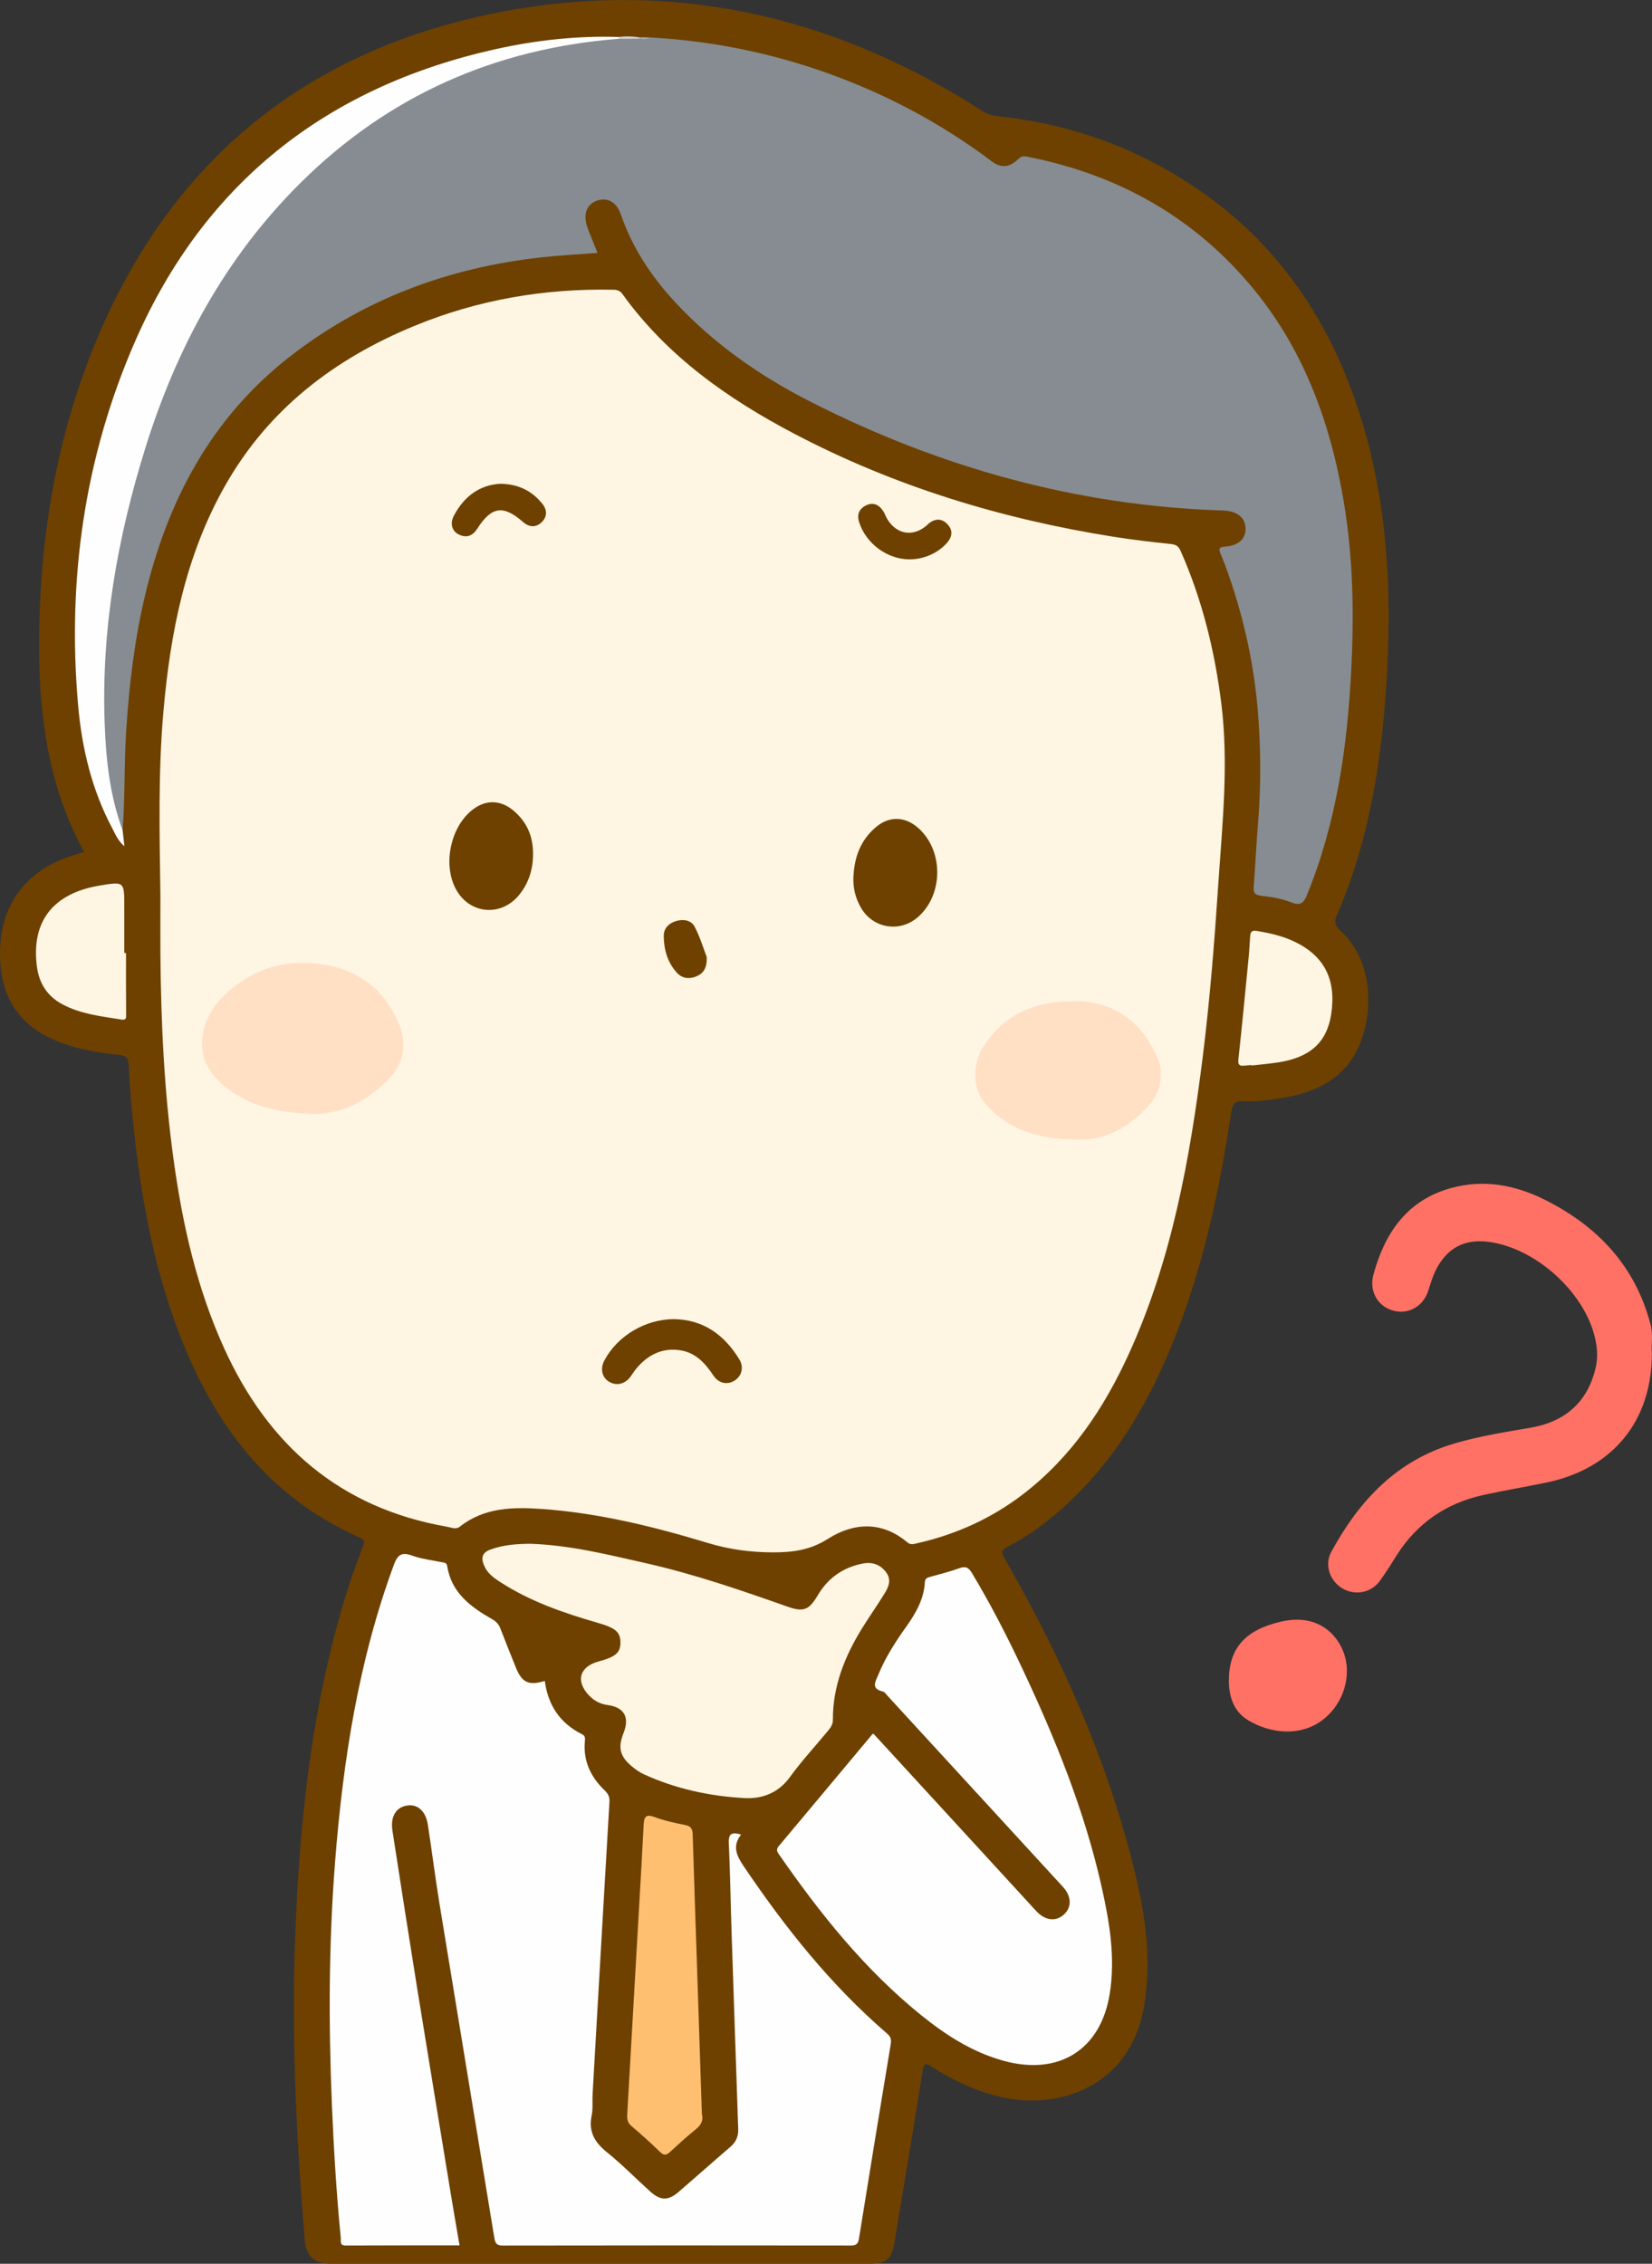 <?xml version="1.0" encoding="UTF-8"?>
<svg xmlns="http://www.w3.org/2000/svg" xmlns:xlink="http://www.w3.org/1999/xlink" width="146pt" height="200pt" viewBox="0 0 146 200" version="1.1">
<rect x="0" y="0" width="146" height="200" fill="#333333" stroke="none"/>
<defs>
<clipPath id="clip1">
  <path d="M 0 0.004 L 123 0.004 L 123 199.988 L 0 199.988 Z M 0 0.004 "/>
</clipPath>
<clipPath id="clip2">
  <path d="M 117 104 L 145.996 104 L 145.996 141 L 117 141 Z M 117 104 "/>
</clipPath>
</defs>
<g id="surface1">
<g clip-path="url(#clip1)" clip-rule="nonzero">
<path style=" stroke:none;fill-rule:nonzero;fill:rgb(43.137%,25.49%,0%);fill-opacity:1;" d="M 7.426 75.27 C 4.289 69.516 3.449 63.305 3.457 56.957 C 3.473 47.703 4.949 38.652 8.512 30.09 C 15.078 14.293 26.926 4.566 43.652 1.18 C 59.117 -1.949 73.52 1.262 86.754 9.77 C 87.441 10.211 88.117 10.262 88.855 10.348 C 94.48 11.02 99.715 12.836 104.52 15.836 C 112.797 20.996 117.844 28.531 120.531 37.758 C 122.562 44.727 122.973 51.855 122.602 59.055 C 122.293 65.121 121.527 71.117 119.645 76.922 C 119.211 78.258 118.703 79.57 118.152 80.863 C 117.926 81.406 117.918 81.715 118.391 82.141 C 122.043 85.441 121.277 91.453 119.105 94.078 C 117.703 95.773 115.816 96.535 113.738 96.926 C 112.465 97.164 111.176 97.344 109.887 97.289 C 109.074 97.254 108.906 97.609 108.805 98.305 C 107.668 105.91 106.02 113.383 102.871 120.453 C 100.68 125.379 97.797 129.832 93.699 133.422 C 92.273 134.672 90.742 135.785 89.055 136.652 C 88.469 136.957 88.492 137.172 88.793 137.699 C 93.887 146.57 98.031 155.836 100.395 165.824 C 101.281 169.574 101.773 173.363 101.113 177.234 C 99.879 184.484 93.426 186.355 88.68 185.312 C 86.391 184.812 84.305 183.859 82.352 182.602 C 81.852 182.277 81.66 182.203 81.543 182.941 C 80.738 188.035 79.879 193.117 79.035 198.203 C 78.805 199.582 78.301 200 76.902 200 C 61.027 200 45.148 200 29.27 200 C 27.797 200 27.047 199.355 26.934 197.91 C 26.594 193.699 26.297 189.48 26.137 185.254 C 25.98 181.145 25.914 177.031 26.031 172.922 C 26.344 161.746 27.441 150.676 30.875 139.949 C 31.242 138.812 31.676 137.695 32.094 136.574 C 32.207 136.266 32.254 136.051 31.867 135.883 C 22.965 131.953 18.109 124.652 15.117 115.805 C 13.238 110.262 12.293 104.535 11.727 98.734 C 11.578 97.184 11.434 95.629 11.375 94.07 C 11.352 93.43 11.094 93.258 10.539 93.203 C 9.191 93.07 7.859 92.855 6.555 92.496 C 2.289 91.32 0.148 88.77 0.008 84.68 C -0.145 80.309 2.008 77.113 6.055 75.699 C 6.48 75.551 6.914 75.43 7.426 75.27 "/>
</g>
<g clip-path="url(#clip2)" clip-rule="nonzero">
<path style=" stroke:none;fill-rule:nonzero;fill:rgb(100%,44.314%,39.216%);fill-opacity:1;" d="M 145.988 119.578 C 145.988 125.574 142.5 129.785 136.648 130.984 C 134.801 131.367 132.934 131.676 131.09 132.082 C 127.828 132.797 125.262 134.547 123.457 137.371 C 122.957 138.156 122.477 138.957 121.922 139.703 C 121.145 140.746 119.711 140.988 118.613 140.32 C 117.516 139.656 117.035 138.242 117.656 137.102 C 120.117 132.582 123.434 129.016 128.578 127.516 C 130.773 126.875 133.027 126.52 135.27 126.133 C 138.727 125.539 140.414 123.473 141.023 120.828 C 141.227 119.945 141.168 119.047 140.953 118.156 C 139.988 114.086 135.633 110.195 131.469 109.703 C 129.453 109.469 127.965 110.234 126.996 112.016 C 126.652 112.652 126.445 113.34 126.227 114.027 C 125.773 115.461 124.402 116.191 123.043 115.766 C 121.711 115.352 120.992 114.027 121.379 112.617 C 122.383 108.93 124.344 106.039 128.234 104.965 C 131.078 104.176 133.855 104.672 136.457 105.961 C 141.172 108.301 144.523 111.832 145.879 117.039 C 146.109 117.926 145.918 118.832 145.988 119.578 "/>
</g>
<path style=" stroke:none;fill-rule:nonzero;fill:rgb(100%,44.314%,39.216%);fill-opacity:1;" d="M 108.605 148.465 C 108.613 145.617 110.043 144.004 113.207 143.266 C 115.582 142.711 117.543 143.539 118.543 145.52 C 119.562 147.543 118.949 150.172 117.168 151.727 C 115.078 153.555 112.203 153.145 110.277 151.961 C 109.039 151.203 108.602 149.898 108.605 148.465 "/>
<path style=" stroke:none;fill-rule:nonzero;fill:rgb(99.608%,96.078%,88.627%);fill-opacity:1;" d="M 14.176 79.168 C 14.105 73.738 13.965 68.305 14.441 62.883 C 15.051 55.906 16.383 49.117 19.883 42.926 C 23.711 36.164 29.523 31.715 36.613 28.797 C 42.242 26.477 48.121 25.473 54.203 25.598 C 54.562 25.605 54.801 25.684 55.023 25.996 C 58.965 31.469 64.316 35.23 70.188 38.316 C 79.059 42.977 88.527 45.852 98.406 47.422 C 100.094 47.688 101.797 47.887 103.496 48.066 C 103.953 48.117 104.164 48.273 104.348 48.688 C 106.238 52.969 107.344 57.453 107.93 62.09 C 108.602 67.438 108.031 72.754 107.672 78.074 C 107.332 83.188 106.93 88.301 106.293 93.391 C 105.16 102.391 103.566 111.285 99.762 119.617 C 97.57 124.422 94.684 128.727 90.434 131.996 C 87.629 134.152 84.484 135.57 81.039 136.348 C 80.758 136.41 80.48 136.512 80.191 136.266 C 77.938 134.367 75.438 134.512 73.172 135.953 C 71.582 136.965 70.031 137.152 68.277 137.148 C 66.312 137.141 64.438 136.891 62.535 136.312 C 57.738 134.859 52.867 133.664 47.844 133.312 C 45.312 133.137 42.781 133.18 40.633 134.883 C 40.293 135.152 39.875 134.949 39.5 134.883 C 30.043 133.23 23.703 127.691 19.805 119.109 C 17.402 113.82 16.141 108.227 15.348 102.508 C 14.512 96.465 14.227 90.387 14.176 84.297 C 14.164 82.586 14.176 80.875 14.176 79.168 "/>
<path style=" stroke:none;fill-rule:nonzero;fill:rgb(52.549%,54.902%,56.863%);fill-opacity:1;" d="M 57.367 3.301 C 62.793 3.598 68.066 4.645 73.18 6.48 C 78.391 8.352 83.223 10.922 87.645 14.254 C 88.457 14.867 89.219 14.809 89.973 14.07 C 90.219 13.828 90.406 13.766 90.754 13.836 C 98.559 15.367 105.188 18.961 110.379 25.047 C 115.141 30.625 117.562 37.215 118.762 44.348 C 119.586 49.258 119.672 54.207 119.422 59.148 C 119.078 65.961 118.121 72.676 115.508 79.062 C 115.191 79.836 114.906 80.031 114.09 79.711 C 113.262 79.387 112.352 79.238 111.461 79.141 C 110.887 79.078 110.762 78.859 110.801 78.352 C 110.941 76.441 111.035 74.523 111.191 72.613 C 111.445 69.438 111.434 66.266 111.188 63.09 C 110.863 58.914 109.992 54.859 108.625 50.906 C 108.391 50.227 108.141 49.551 107.855 48.891 C 107.664 48.441 107.789 48.328 108.25 48.297 C 109.461 48.211 110.113 47.602 110.078 46.652 C 110.039 45.715 109.324 45.145 108.109 45.105 C 95.199 44.695 83.066 41.312 71.602 35.477 C 67.164 33.215 63.098 30.391 59.684 26.715 C 57.582 24.445 55.891 21.918 54.879 18.969 C 54.5 17.863 53.707 17.41 52.758 17.727 C 51.879 18.027 51.531 18.883 51.871 19.961 C 51.996 20.359 52.164 20.746 52.32 21.137 C 52.473 21.52 52.629 21.902 52.809 22.344 C 51.125 22.477 49.512 22.555 47.91 22.73 C 39.641 23.633 32.105 26.426 25.523 31.578 C 18.645 36.969 14.82 44.223 12.828 52.566 C 11.902 56.449 11.43 60.395 11.164 64.375 C 10.961 67.367 11.062 70.367 10.836 73.355 C 10.367 73.328 10.402 72.91 10.312 72.629 C 9.699 70.676 9.375 68.656 9.176 66.625 C 9.066 65.523 8.969 64.418 8.949 63.305 C 8.828 57.48 9.547 51.75 10.832 46.082 C 12.133 40.355 13.934 34.793 16.625 29.551 C 19.418 24.113 22.871 19.141 27.379 14.98 C 34.293 8.602 42.422 4.727 51.777 3.504 C 52.754 3.375 53.75 3.328 54.742 3.359 C 55.281 3.359 55.824 3.359 56.363 3.359 C 56.699 3.336 57.039 3.418 57.367 3.301 "/>
<path style=" stroke:none;fill-rule:nonzero;fill:rgb(99.608%,99.608%,99.608%);fill-opacity:1;" d="M 40.613 198.375 C 37.23 198.375 33.895 198.371 30.559 198.387 C 29.984 198.391 30.145 197.992 30.117 197.711 C 29.734 193.797 29.496 189.879 29.332 185.953 C 29.035 178.812 29.051 171.676 29.609 164.547 C 30.309 155.586 31.676 146.75 34.805 138.258 C 35.148 137.324 35.52 137.109 36.441 137.441 C 37.254 137.734 38.137 137.832 38.988 138.008 C 39.219 138.055 39.469 138.027 39.523 138.363 C 39.898 140.727 41.605 141.977 43.5 143.055 C 43.863 143.262 44.09 143.512 44.234 143.902 C 44.672 145.047 45.137 146.184 45.59 147.32 C 46.129 148.66 46.723 148.941 48.148 148.508 C 48.43 150.645 49.492 152.25 51.441 153.219 C 51.711 153.355 51.719 153.543 51.691 153.805 C 51.52 155.547 52.191 156.973 53.414 158.156 C 53.719 158.449 53.891 158.719 53.863 159.16 C 53.359 167.777 52.863 176.402 52.371 185.023 C 52.336 185.652 52.414 186.301 52.289 186.906 C 51.992 188.328 52.555 189.277 53.645 190.152 C 54.977 191.223 56.176 192.453 57.449 193.602 C 58.375 194.438 59.051 194.445 59.988 193.641 C 61.512 192.328 63.016 190.988 64.543 189.676 C 65.039 189.254 65.266 188.746 65.242 188.102 C 65.043 182.227 64.84 176.352 64.648 170.48 C 64.566 167.93 64.531 165.379 64.41 162.836 C 64.367 161.961 64.711 161.844 65.496 162.082 C 64.691 163.098 65.105 163.961 65.719 164.867 C 69.375 170.285 73.418 175.371 78.398 179.66 C 78.703 179.922 78.793 180.168 78.723 180.582 C 77.77 186.32 76.832 192.059 75.91 197.797 C 75.828 198.301 75.609 198.391 75.145 198.387 C 64.922 198.375 54.695 198.371 44.469 198.391 C 43.93 198.395 43.773 198.234 43.688 197.715 C 42.086 187.895 40.457 178.078 38.852 168.258 C 38.473 165.922 38.172 163.57 37.816 161.23 C 37.633 160.031 36.945 159.395 36.031 159.508 C 35.016 159.633 34.488 160.469 34.684 161.742 C 35.398 166.363 36.117 170.988 36.859 175.605 C 37.852 181.758 38.871 187.91 39.879 194.062 C 40.113 195.477 40.359 196.891 40.613 198.375 "/>
<path style=" stroke:none;fill-rule:nonzero;fill:rgb(99.608%,99.608%,99.608%);fill-opacity:1;" d="M 77.199 153.176 C 80.297 156.547 83.402 159.93 86.508 163.312 C 88.195 165.148 89.875 166.988 91.562 168.82 C 92.355 169.68 93.293 169.801 94.008 169.16 C 94.734 168.516 94.715 167.547 93.934 166.695 C 88.785 161.082 83.629 155.469 78.473 149.859 C 78.328 149.703 78.188 149.477 78.012 149.438 C 76.938 149.191 77.379 148.555 77.613 147.98 C 78.23 146.473 79.098 145.109 80.039 143.789 C 80.902 142.582 81.648 141.324 81.738 139.793 C 81.758 139.422 81.984 139.371 82.254 139.297 C 83.09 139.062 83.938 138.859 84.75 138.559 C 85.305 138.352 85.582 138.453 85.891 138.965 C 87.547 141.715 89.012 144.57 90.375 147.469 C 93.289 153.656 95.848 159.98 97.355 166.676 C 98.055 169.789 98.586 172.941 98.078 176.129 C 97.289 181.105 93.57 183.41 88.691 182.066 C 85.945 181.309 83.609 179.809 81.422 178.047 C 76.418 174.008 72.457 169.043 68.82 163.797 C 68.641 163.539 68.605 163.363 68.828 163.098 C 71.586 159.812 74.336 156.516 77.09 153.223 C 77.105 153.203 77.137 153.199 77.199 153.176 "/>
<path style=" stroke:none;fill-rule:nonzero;fill:rgb(99.608%,96.078%,88.627%);fill-opacity:1;" d="M 46.914 136.391 C 50.387 136.512 53.742 137.352 57.102 138.109 C 61.375 139.074 65.512 140.504 69.637 141.957 C 71.023 142.445 71.512 142.23 72.266 140.949 C 73.16 139.43 74.5 138.473 76.25 138.137 C 77.082 137.977 77.789 138.211 78.312 138.91 C 78.801 139.559 78.543 140.18 78.195 140.75 C 77.555 141.797 76.844 142.801 76.195 143.844 C 74.66 146.328 73.594 148.973 73.609 151.949 C 73.613 152.398 73.371 152.676 73.129 152.969 C 72.02 154.312 70.832 155.594 69.812 157 C 68.781 158.422 67.344 158.945 65.766 158.855 C 62.703 158.684 59.711 158.043 56.895 156.75 C 56.52 156.578 56.168 156.328 55.848 156.062 C 54.781 155.176 54.594 154.395 55.105 153.117 C 55.664 151.719 55.168 150.836 53.703 150.637 C 53.051 150.551 52.516 150.27 52.059 149.793 C 50.852 148.535 51.207 147.246 52.895 146.789 C 54.422 146.379 54.844 146.008 54.832 145.09 C 54.82 144.168 54.359 143.816 52.859 143.383 C 49.828 142.512 46.852 141.488 44.184 139.754 C 43.605 139.383 43.051 138.973 42.773 138.289 C 42.492 137.605 42.621 137.156 43.367 136.891 C 44.52 136.473 45.707 136.395 46.914 136.391 "/>
<path style=" stroke:none;fill-rule:nonzero;fill:rgb(99.608%,99.608%,99.608%);fill-opacity:1;" d="M 54.672 3.43 C 43.734 4.285 34.293 8.461 26.512 16.203 C 19.898 22.777 15.598 30.75 12.844 39.582 C 10.375 47.504 8.945 55.598 9.25 63.926 C 9.367 67.125 9.707 70.312 10.836 73.355 C 10.887 73.793 10.938 74.227 10.996 74.762 C 10.434 74.305 10.207 73.723 9.926 73.188 C 8.121 69.797 7.242 66.129 6.906 62.348 C 5.922 51.184 7.477 40.324 11.973 30.082 C 18.094 16.141 28.91 7.664 43.773 4.348 C 47.359 3.551 51 3.148 54.684 3.266 C 54.742 3.309 54.762 3.348 54.738 3.379 C 54.715 3.414 54.691 3.43 54.672 3.43 "/>
<path style=" stroke:none;fill-rule:nonzero;fill:rgb(100%,74.902%,44.314%);fill-opacity:1;" d="M 62.031 186.781 C 62.191 187.398 61.91 187.789 61.445 188.16 C 60.676 188.781 59.941 189.453 59.215 190.121 C 58.895 190.414 58.676 190.461 58.328 190.117 C 57.516 189.32 56.66 188.562 55.793 187.82 C 55.445 187.523 55.41 187.18 55.434 186.781 C 55.797 180.496 56.152 174.211 56.512 167.926 C 56.641 165.684 56.777 163.438 56.887 161.191 C 56.922 160.512 57.086 160.25 57.844 160.531 C 58.711 160.855 59.629 161.055 60.539 161.234 C 61.062 161.336 61.203 161.566 61.219 162.074 C 61.332 165.969 61.473 169.863 61.602 173.758 C 61.746 178.102 61.887 182.445 62.031 186.781 "/>
<path style=" stroke:none;fill-rule:nonzero;fill:rgb(99.608%,96.078%,88.627%);fill-opacity:1;" d="M 11.137 84.195 C 11.137 85.996 11.129 87.797 11.145 89.594 C 11.145 89.902 11.18 90.145 10.75 90.078 C 8.977 89.793 7.176 89.605 5.547 88.746 C 4.188 88.031 3.457 86.891 3.262 85.398 C 2.742 81.418 4.676 78.93 8.801 78.238 C 10.984 77.875 10.984 77.875 10.984 80.055 C 10.984 80.746 10.984 81.438 10.984 82.125 C 10.984 82.816 10.984 83.508 10.984 84.195 C 11.035 84.195 11.086 84.195 11.137 84.195 "/>
<path style=" stroke:none;fill-rule:nonzero;fill:rgb(99.608%,96.078%,88.627%);fill-opacity:1;" d="M 110.598 94.094 C 110.387 94.113 110.18 94.133 109.969 94.148 C 109.574 94.184 109.391 94.105 109.445 93.609 C 109.77 90.605 110.059 87.598 110.352 84.59 C 110.414 83.965 110.438 83.336 110.488 82.707 C 110.512 82.371 110.609 82.168 111.047 82.242 C 112.23 82.438 113.395 82.699 114.48 83.23 C 117.074 84.504 118.105 86.578 117.648 89.605 C 117.27 92.086 115.789 93.434 112.922 93.867 C 112.152 93.984 111.375 94.047 110.602 94.137 C 110.602 94.121 110.598 94.109 110.598 94.094 "/>
<path style=" stroke:none;fill-rule:nonzero;fill:rgb(81.569%,82.353%,83.529%);fill-opacity:1;" d="M 54.672 3.43 C 54.68 3.375 54.684 3.32 54.684 3.266 C 55.281 3.188 55.879 3.203 56.473 3.297 C 56.539 3.332 56.562 3.363 56.535 3.387 C 56.512 3.41 56.488 3.422 56.461 3.422 C 55.863 3.426 55.27 3.426 54.672 3.43 "/>
<path style=" stroke:none;fill-rule:nonzero;fill:rgb(65.098%,66.667%,68.235%);fill-opacity:1;" d="M 56.461 3.422 C 56.469 3.383 56.473 3.34 56.473 3.297 C 56.77 3.301 57.07 3.301 57.367 3.301 C 57.094 3.559 56.77 3.418 56.461 3.422 "/>
<path style=" stroke:none;fill-rule:nonzero;fill:rgb(100%,87.843%,77.255%);fill-opacity:1;" d="M 27.387 98.414 C 24.91 98.262 22.48 97.879 20.41 96.395 C 18.875 95.297 17.711 93.906 17.871 91.828 C 18 90.145 18.879 88.797 20.055 87.719 C 22.074 85.859 24.547 84.93 27.297 85.082 C 31.043 85.293 33.809 86.957 35.277 90.52 C 36.016 92.301 35.648 94.039 34.273 95.41 C 32.387 97.285 30.168 98.512 27.387 98.414 "/>
<path style=" stroke:none;fill-rule:nonzero;fill:rgb(100%,87.843%,77.255%);fill-opacity:1;" d="M 95.059 88.453 C 98.254 88.453 100.852 90.102 102.316 93.508 C 102.871 94.801 102.559 96.52 101.594 97.594 C 99.965 99.41 97.98 100.668 95.523 100.68 C 92.32 100.699 89.25 100.086 87.02 97.43 C 85.941 96.145 85.91 93.98 86.957 92.391 C 88.754 89.66 91.336 88.438 95.059 88.453 "/>
<path style=" stroke:none;fill-rule:nonzero;fill:rgb(43.137%,25.49%,0%);fill-opacity:1;" d="M 47.109 75.426 C 47.117 76.754 46.75 77.965 45.922 79.012 C 44.297 81.074 41.395 80.777 40.23 78.438 C 39.164 76.293 39.816 73.16 41.652 71.625 C 42.867 70.605 44.281 70.629 45.469 71.691 C 46.582 72.684 47.109 73.883 47.109 75.426 "/>
<path style=" stroke:none;fill-rule:nonzero;fill:rgb(43.137%,25.49%,0%);fill-opacity:1;" d="M 75.422 77.543 C 75.484 75.758 76.051 74.188 77.473 73.027 C 78.617 72.09 79.965 72.141 81.086 73.094 C 83.391 75.055 83.418 79.004 81.137 81.012 C 79.52 82.438 77.102 82.027 76.055 80.137 C 75.609 79.336 75.387 78.473 75.422 77.543 "/>
<path style=" stroke:none;fill-rule:nonzero;fill:rgb(43.137%,25.49%,0%);fill-opacity:1;" d="M 59.559 116.543 C 62.18 116.586 64.012 117.938 65.332 120.082 C 65.766 120.785 65.555 121.57 64.918 121.973 C 64.277 122.379 63.512 122.227 63.039 121.512 C 62.32 120.426 61.477 119.508 60.129 119.297 C 58.527 119.043 57.258 119.699 56.242 120.902 C 56.051 121.129 55.898 121.391 55.719 121.633 C 55.227 122.293 54.477 122.465 53.824 122.07 C 53.191 121.691 53.027 120.91 53.422 120.176 C 54.59 118 57.035 116.555 59.559 116.543 "/>
<path style=" stroke:none;fill-rule:nonzero;fill:rgb(43.137%,25.49%,0%);fill-opacity:1;" d="M 80.418 49.418 C 78.43 49.43 76.543 48.043 75.93 46.137 C 75.707 45.449 75.93 44.945 76.547 44.648 C 77.199 44.332 77.711 44.609 78.074 45.184 C 78.215 45.41 78.297 45.676 78.441 45.902 C 79.285 47.234 80.688 47.445 81.887 46.434 C 81.957 46.375 82.012 46.305 82.082 46.246 C 82.629 45.809 83.211 45.785 83.699 46.277 C 84.227 46.805 84.188 47.398 83.691 47.961 C 82.914 48.852 81.664 49.41 80.418 49.418 "/>
<path style=" stroke:none;fill-rule:nonzero;fill:rgb(43.137%,25.49%,0%);fill-opacity:1;" d="M 44.211 42.742 C 45.852 42.762 47.008 43.387 47.91 44.48 C 48.375 45.043 48.387 45.668 47.836 46.168 C 47.316 46.641 46.742 46.57 46.215 46.109 C 44.48 44.59 43.441 44.742 42.184 46.703 C 41.789 47.32 41.266 47.559 40.578 47.238 C 39.945 46.945 39.742 46.262 40.113 45.559 C 41.02 43.84 42.414 42.836 44.211 42.742 "/>
<path style=" stroke:none;fill-rule:nonzero;fill:rgb(43.137%,25.49%,0%);fill-opacity:1;" d="M 62.453 84.531 C 62.512 85.5 62.168 86.008 61.531 86.266 C 60.902 86.527 60.27 86.445 59.797 85.914 C 58.984 85.004 58.672 83.879 58.66 82.695 C 58.652 81.988 59.141 81.543 59.801 81.359 C 60.43 81.184 61.102 81.312 61.395 81.879 C 61.867 82.793 62.168 83.793 62.453 84.531 "/>
</g>
</svg>
